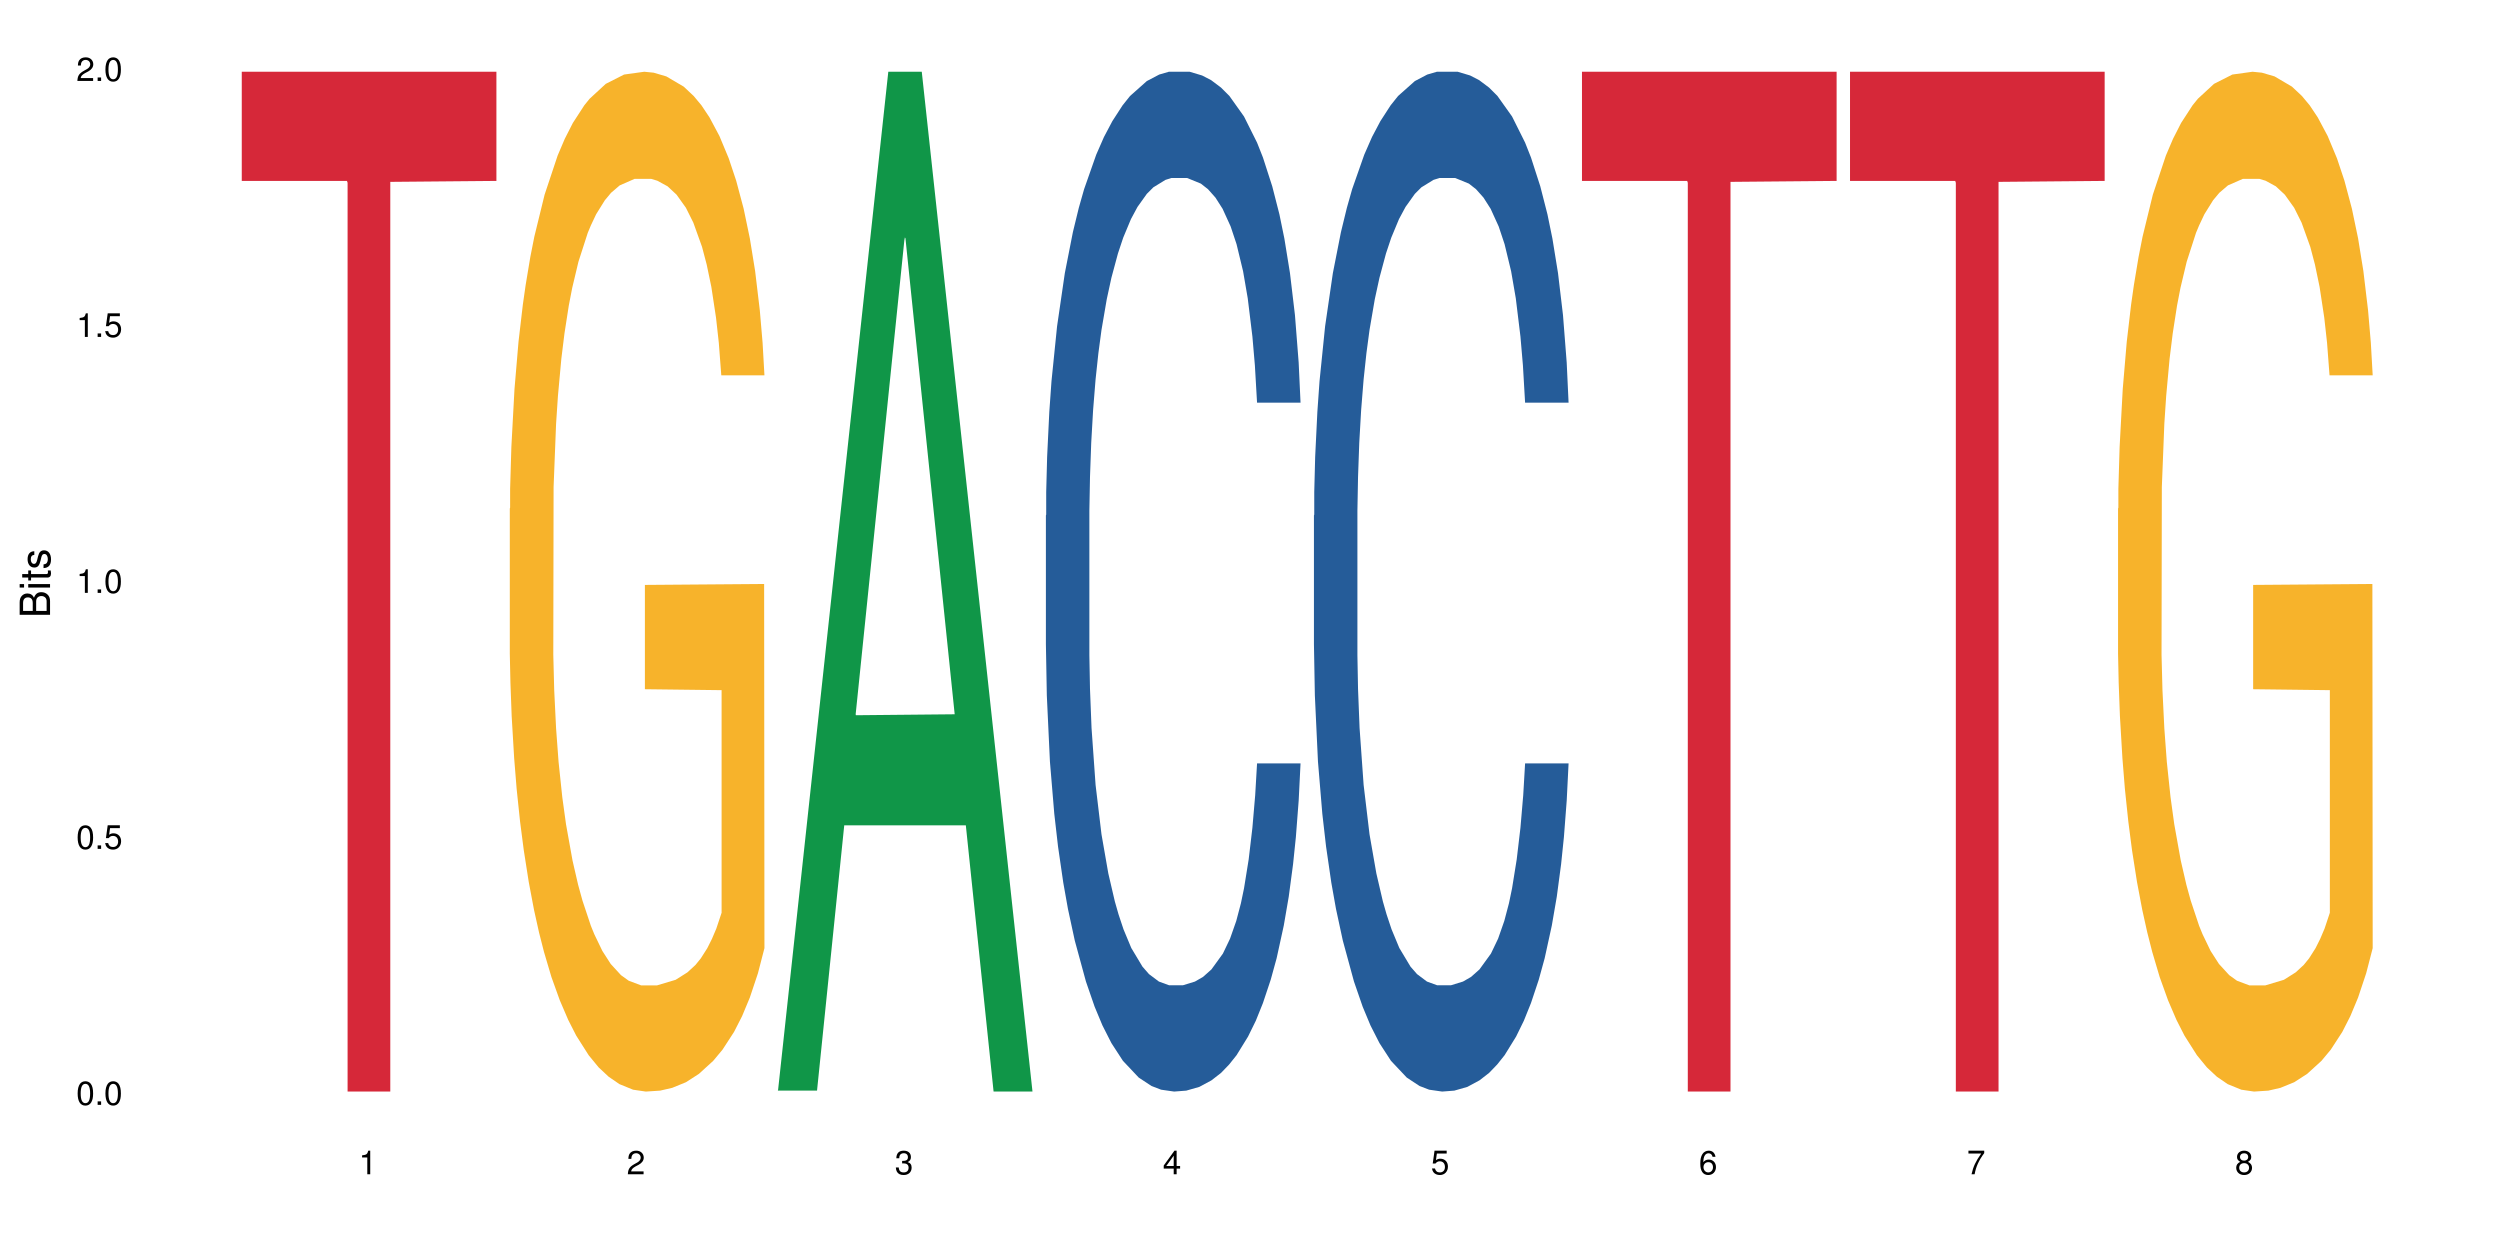 <?xml version="1.0" encoding="UTF-8"?>
<svg xmlns="http://www.w3.org/2000/svg" xmlns:xlink="http://www.w3.org/1999/xlink" width="720pt" height="360pt" viewBox="0 0 720 360" version="1.1">
<defs>
<g>
<symbol overflow="visible" id="glyph0-0">
<path style="stroke:none;" d=""/>
</symbol>
<symbol overflow="visible" id="glyph0-1">
<path style="stroke:none;" d="M 2.641 -6.797 C 2 -6.797 1.422 -6.531 1.078 -6.047 C 0.641 -5.453 0.406 -4.547 0.406 -3.297 C 0.406 -1 1.188 0.219 2.641 0.219 C 4.078 0.219 4.859 -1 4.859 -3.234 C 4.859 -4.562 4.656 -5.438 4.203 -6.047 C 3.844 -6.531 3.281 -6.797 2.641 -6.797 Z M 2.641 -6.047 C 3.547 -6.047 4 -5.125 4 -3.312 C 4 -1.375 3.562 -0.484 2.625 -0.484 C 1.734 -0.484 1.281 -1.422 1.281 -3.281 C 1.281 -5.141 1.734 -6.047 2.641 -6.047 Z M 2.641 -6.047 "/>
</symbol>
<symbol overflow="visible" id="glyph0-2">
<path style="stroke:none;" d="M 1.828 -1 L 0.828 -1 L 0.828 0 L 1.828 0 Z M 1.828 -1 "/>
</symbol>
<symbol overflow="visible" id="glyph0-3">
<path style="stroke:none;" d="M 4.562 -6.797 L 1.062 -6.797 L 0.547 -3.094 L 1.328 -3.094 C 1.719 -3.562 2.047 -3.734 2.578 -3.734 C 3.484 -3.734 4.062 -3.109 4.062 -2.094 C 4.062 -1.125 3.484 -0.531 2.578 -0.531 C 1.828 -0.531 1.375 -0.906 1.188 -1.672 L 0.328 -1.672 C 0.453 -1.109 0.547 -0.844 0.75 -0.594 C 1.125 -0.078 1.828 0.219 2.594 0.219 C 3.969 0.219 4.922 -0.781 4.922 -2.219 C 4.922 -3.562 4.031 -4.484 2.719 -4.484 C 2.25 -4.484 1.859 -4.359 1.469 -4.062 L 1.734 -5.969 L 4.562 -5.969 Z M 4.562 -6.797 "/>
</symbol>
<symbol overflow="visible" id="glyph0-4">
<path style="stroke:none;" d="M 2.484 -4.844 L 2.484 0 L 3.328 0 L 3.328 -6.797 L 2.766 -6.797 C 2.469 -5.75 2.281 -5.609 0.984 -5.453 L 0.984 -4.844 Z M 2.484 -4.844 "/>
</symbol>
<symbol overflow="visible" id="glyph0-5">
<path style="stroke:none;" d="M 4.859 -0.828 L 1.281 -0.828 C 1.359 -1.391 1.672 -1.75 2.5 -2.234 L 3.469 -2.75 C 4.406 -3.266 4.906 -3.969 4.906 -4.812 C 4.906 -5.375 4.672 -5.906 4.266 -6.266 C 3.859 -6.625 3.375 -6.797 2.719 -6.797 C 1.859 -6.797 1.219 -6.5 0.844 -5.922 C 0.609 -5.562 0.5 -5.125 0.484 -4.438 L 1.328 -4.438 C 1.359 -4.906 1.406 -5.188 1.531 -5.406 C 1.75 -5.812 2.188 -6.062 2.703 -6.062 C 3.469 -6.062 4.031 -5.516 4.031 -4.781 C 4.031 -4.25 3.719 -3.797 3.125 -3.438 L 2.234 -2.938 C 0.812 -2.141 0.406 -1.5 0.328 0 L 4.859 0 Z M 4.859 -0.828 "/>
</symbol>
<symbol overflow="visible" id="glyph0-6">
<path style="stroke:none;" d="M 2.125 -3.125 L 2.578 -3.125 C 3.516 -3.125 3.984 -2.703 3.984 -1.891 C 3.984 -1.031 3.469 -0.531 2.578 -0.531 C 1.656 -0.531 1.203 -0.984 1.156 -1.969 L 0.312 -1.969 C 0.344 -1.422 0.438 -1.078 0.609 -0.766 C 0.953 -0.109 1.625 0.219 2.547 0.219 C 3.953 0.219 4.859 -0.609 4.859 -1.906 C 4.859 -2.766 4.516 -3.25 3.703 -3.516 C 4.344 -3.766 4.656 -4.25 4.656 -4.938 C 4.656 -6.109 3.875 -6.797 2.578 -6.797 C 1.203 -6.797 0.484 -6.047 0.453 -4.609 L 1.297 -4.609 C 1.312 -5.016 1.344 -5.25 1.453 -5.453 C 1.641 -5.828 2.062 -6.062 2.594 -6.062 C 3.344 -6.062 3.797 -5.625 3.797 -4.906 C 3.797 -4.422 3.609 -4.141 3.25 -3.984 C 3.016 -3.891 2.719 -3.844 2.125 -3.844 Z M 2.125 -3.125 "/>
</symbol>
<symbol overflow="visible" id="glyph0-7">
<path style="stroke:none;" d="M 3.141 -1.625 L 3.141 0 L 3.984 0 L 3.984 -1.625 L 4.984 -1.625 L 4.984 -2.391 L 3.984 -2.391 L 3.984 -6.797 L 3.359 -6.797 L 0.266 -2.516 L 0.266 -1.625 Z M 3.141 -2.391 L 1 -2.391 L 3.141 -5.359 Z M 3.141 -2.391 "/>
</symbol>
<symbol overflow="visible" id="glyph0-8">
<path style="stroke:none;" d="M 4.781 -5.031 C 4.609 -6.141 3.891 -6.797 2.844 -6.797 C 2.094 -6.797 1.422 -6.438 1.031 -5.828 C 0.609 -5.172 0.406 -4.344 0.406 -3.094 C 0.406 -1.953 0.578 -1.234 0.984 -0.625 C 1.359 -0.078 1.953 0.219 2.703 0.219 C 3.984 0.219 4.922 -0.734 4.922 -2.078 C 4.922 -3.344 4.062 -4.234 2.844 -4.234 C 2.172 -4.234 1.641 -3.969 1.281 -3.469 C 1.281 -5.125 1.828 -6.047 2.797 -6.047 C 3.391 -6.047 3.797 -5.672 3.938 -5.031 Z M 2.734 -3.484 C 3.547 -3.484 4.062 -2.922 4.062 -2 C 4.062 -1.156 3.484 -0.531 2.703 -0.531 C 1.922 -0.531 1.328 -1.188 1.328 -2.047 C 1.328 -2.891 1.906 -3.484 2.734 -3.484 Z M 2.734 -3.484 "/>
</symbol>
<symbol overflow="visible" id="glyph0-9">
<path style="stroke:none;" d="M 4.984 -6.797 L 0.438 -6.797 L 0.438 -5.969 L 4.109 -5.969 C 2.5 -3.656 1.828 -2.234 1.328 0 L 2.219 0 C 2.594 -2.172 3.453 -4.047 4.984 -6.094 Z M 4.984 -6.797 "/>
</symbol>
<symbol overflow="visible" id="glyph0-10">
<path style="stroke:none;" d="M 3.75 -3.578 C 4.453 -4 4.688 -4.344 4.688 -4.984 C 4.688 -6.047 3.844 -6.797 2.641 -6.797 C 1.438 -6.797 0.594 -6.047 0.594 -4.984 C 0.594 -4.359 0.828 -4.016 1.516 -3.578 C 0.734 -3.203 0.359 -2.641 0.359 -1.891 C 0.359 -0.641 1.297 0.219 2.641 0.219 C 3.984 0.219 4.922 -0.641 4.922 -1.875 C 4.922 -2.641 4.531 -3.203 3.75 -3.578 Z M 2.641 -6.047 C 3.359 -6.047 3.812 -5.625 3.812 -4.969 C 3.812 -4.344 3.344 -3.922 2.641 -3.922 C 1.922 -3.922 1.453 -4.344 1.453 -4.984 C 1.453 -5.625 1.922 -6.047 2.641 -6.047 Z M 2.641 -3.203 C 3.484 -3.203 4.062 -2.672 4.062 -1.875 C 4.062 -1.062 3.484 -0.531 2.625 -0.531 C 1.797 -0.531 1.219 -1.078 1.219 -1.875 C 1.219 -2.672 1.797 -3.203 2.641 -3.203 Z M 2.641 -3.203 "/>
</symbol>
<symbol overflow="visible" id="glyph1-0">
<path style="stroke:none;" d=""/>
</symbol>
<symbol overflow="visible" id="glyph1-1">
<path style="stroke:none;" d="M 0 -0.953 L 0 -4.891 C 0 -5.719 -0.234 -6.344 -0.734 -6.797 C -1.188 -7.234 -1.812 -7.469 -2.5 -7.469 C -3.547 -7.469 -4.188 -7 -4.625 -5.875 C -4.984 -6.672 -5.641 -7.094 -6.531 -7.094 C -7.156 -7.094 -7.734 -6.859 -8.141 -6.391 C -8.562 -5.938 -8.75 -5.344 -8.75 -4.5 L -8.75 -0.953 Z M -4.984 -2.062 L -7.766 -2.062 L -7.766 -4.219 C -7.766 -4.844 -7.688 -5.203 -7.453 -5.5 C -7.219 -5.812 -6.859 -5.969 -6.375 -5.969 C -5.906 -5.969 -5.531 -5.812 -5.297 -5.5 C -5.062 -5.203 -4.984 -4.844 -4.984 -4.219 Z M -0.984 -2.062 L -4 -2.062 L -4 -4.781 C -4 -5.328 -3.859 -5.688 -3.578 -5.953 C -3.297 -6.219 -2.922 -6.359 -2.484 -6.359 C -2.062 -6.359 -1.688 -6.219 -1.406 -5.953 C -1.109 -5.688 -0.984 -5.328 -0.984 -4.781 Z M -0.984 -2.062 "/>
</symbol>
<symbol overflow="visible" id="glyph1-2">
<path style="stroke:none;" d="M -6.281 -1.797 L -6.281 -0.797 L 0 -0.797 L 0 -1.797 Z M -8.75 -1.797 L -8.75 -0.797 L -7.484 -0.797 L -7.484 -1.797 Z M -8.75 -1.797 "/>
</symbol>
<symbol overflow="visible" id="glyph1-3">
<path style="stroke:none;" d="M -6.281 -3.047 L -6.281 -2.016 L -8.016 -2.016 L -8.016 -1.016 L -6.281 -1.016 L -6.281 -0.172 L -5.469 -0.172 L -5.469 -1.016 L -0.719 -1.016 C -0.078 -1.016 0.281 -1.453 0.281 -2.234 C 0.281 -2.469 0.25 -2.719 0.188 -3.047 L -0.641 -3.047 C -0.609 -2.922 -0.594 -2.766 -0.594 -2.562 C -0.594 -2.141 -0.719 -2.016 -1.156 -2.016 L -5.469 -2.016 L -5.469 -3.047 Z M -6.281 -3.047 "/>
</symbol>
<symbol overflow="visible" id="glyph1-4">
<path style="stroke:none;" d="M -4.531 -5.25 C -5.766 -5.25 -6.469 -4.422 -6.469 -2.969 C -6.469 -1.516 -5.719 -0.562 -4.547 -0.562 C -3.562 -0.562 -3.094 -1.062 -2.734 -2.562 L -2.516 -3.484 C -2.344 -4.188 -2.094 -4.469 -1.625 -4.469 C -1.047 -4.469 -0.641 -3.875 -0.641 -3 C -0.641 -2.453 -0.797 -2 -1.062 -1.75 C -1.25 -1.594 -1.422 -1.531 -1.875 -1.469 L -1.875 -0.406 C -0.422 -0.453 0.281 -1.266 0.281 -2.922 C 0.281 -4.5 -0.5 -5.516 -1.719 -5.516 C -2.656 -5.516 -3.172 -4.984 -3.469 -3.734 L -3.703 -2.766 C -3.891 -1.953 -4.156 -1.609 -4.594 -1.609 C -5.172 -1.609 -5.547 -2.125 -5.547 -2.938 C -5.547 -3.75 -5.203 -4.172 -4.531 -4.203 Z M -4.531 -5.25 "/>
</symbol>
</g>
</defs>
<g id="surface38194">
<rect x="0" y="0" width="720" height="360" style="fill:rgb(100%,100%,100%);fill-opacity:1;stroke:none;"/>
<path style=" stroke:none;fill-rule:nonzero;fill:rgb(83.922%,15.686%,22.353%);fill-opacity:1;" d="M 69.629 20.664 L 142.965 20.664 L 142.965 52.102 L 112.402 52.379 L 112.402 314.371 L 100.105 314.371 L 100.105 52.652 L 99.926 52.102 L 69.629 52.102 Z M 69.629 20.664 "/>
<path style=" stroke:none;fill-rule:nonzero;fill:rgb(96.863%,70.196%,16.863%);fill-opacity:1;" d="M 146.824 146.461 L 146.914 146.191 L 146.914 140.828 L 147.273 128.758 L 148.168 112.129 L 149.328 98.449 L 150.582 87.719 L 151.387 82.086 L 152.727 74.039 L 153.891 68.141 L 156.844 56.07 L 160.598 44.805 L 162.656 39.977 L 164.98 35.414 L 168.289 30.32 L 169.809 28.441 L 174.461 24.148 L 179.738 21.469 L 185.551 20.664 L 188.234 20.93 L 191.898 22.004 L 196.91 24.953 L 199.77 27.637 L 202.008 30.32 L 204.332 33.805 L 207.195 39.172 L 209.875 45.609 L 212.023 52.047 L 214.168 60.094 L 215.957 68.676 L 217.477 78.062 L 218.82 89.328 L 219.625 98.715 L 220.16 108.105 L 207.73 108.105 L 207.016 98.715 L 206.211 91.477 L 204.867 82.625 L 203.527 76.188 L 202.184 71.09 L 199.68 64.117 L 197.535 59.824 L 194.852 56.07 L 192.258 53.656 L 189.305 52.047 L 187.52 51.508 L 182.777 51.508 L 178.484 53.387 L 175.98 55.531 L 174.191 57.68 L 171.688 61.703 L 170.168 64.922 L 169.273 67.066 L 166.59 75.383 L 164.801 82.891 L 163.816 87.988 L 162.566 96.035 L 161.672 103.277 L 160.688 114.004 L 160.152 122.051 L 159.434 140.293 L 159.348 188.574 L 159.613 198.766 L 160.152 209.762 L 160.867 219.418 L 161.941 229.609 L 163.012 237.391 L 164.891 247.852 L 166.5 254.824 L 167.754 259.383 L 170.168 266.625 L 171.152 269.039 L 173.477 273.867 L 175.891 277.625 L 178.844 280.844 L 181.078 282.453 L 184.656 283.793 L 189.219 283.793 L 194.582 282.184 L 197.98 280.039 L 200.309 277.891 L 201.828 276.016 L 203.707 273.062 L 205.047 270.383 L 206.301 267.43 L 207.82 262.871 L 207.82 198.766 L 185.73 198.496 L 185.73 168.457 L 220.07 168.188 L 220.16 273.062 L 218.285 280.305 L 215.957 287.281 L 213.723 292.645 L 211.398 297.203 L 208.086 302.301 L 205.406 305.52 L 201.289 309.273 L 197.535 311.688 L 193.598 313.297 L 190.113 314.102 L 185.996 314.371 L 182.332 313.836 L 178.395 312.227 L 175.266 310.078 L 172.402 307.398 L 169.543 303.91 L 165.965 298.277 L 163.641 293.719 L 161.223 288.086 L 158.809 281.379 L 156.664 274.137 L 155.23 268.504 L 153.801 262.066 L 152.281 254.02 L 150.852 244.898 L 149.777 236.586 L 148.793 227.195 L 148.078 218.344 L 147.363 206.277 L 147.004 196.621 L 146.824 188.305 Z M 146.824 146.461 "/>
<path style=" stroke:none;fill-rule:nonzero;fill:rgb(6.275%,58.824%,28.235%);fill-opacity:1;" d="M 224.02 314.094 L 224.098 313.82 L 255.832 20.664 L 265.469 20.664 L 297.355 314.371 L 286.152 314.371 L 278.16 237.703 L 243.141 237.703 L 235.305 314.094 L 224.02 314.094 L 246.508 205.988 L 274.949 205.711 L 260.77 68.648 L 260.609 68.375 L 260.453 69.199 L 246.43 205.711 L 246.508 205.988 Z M 224.02 314.094 "/>
<path style=" stroke:none;fill-rule:nonzero;fill:rgb(14.51%,36.078%,60%);fill-opacity:1;" d="M 301.219 148.457 L 301.305 148.188 L 301.305 141.742 L 301.574 131.543 L 302.199 118.656 L 302.828 109.797 L 304.438 93.957 L 306.672 78.652 L 308.996 66.84 L 310.695 59.859 L 312.219 54.492 L 315.707 44.559 L 317.941 39.457 L 320.355 34.891 L 323.309 30.328 L 325.453 27.645 L 330.285 23.348 L 333.859 21.469 L 336.633 20.664 L 342.625 20.664 L 346.203 21.738 L 348.797 23.078 L 351.656 25.227 L 354.074 27.645 L 358.277 33.551 L 362.031 41.066 L 363.73 45.363 L 366.414 53.684 L 368.473 61.738 L 369.902 68.719 L 371.512 78.652 L 372.945 90.734 L 374.016 104.426 L 374.555 115.969 L 362.031 115.969 L 361.406 105.23 L 360.691 96.91 L 359.348 85.902 L 358.008 78.117 L 356.129 70.332 L 354.43 65.23 L 352.105 60.129 L 350.047 56.906 L 347.902 54.492 L 345.844 52.879 L 341.91 51.27 L 337.348 51.27 L 335.648 51.805 L 332.16 53.953 L 330.285 55.832 L 327.602 59.59 L 325.723 63.082 L 323.484 68.449 L 321.965 73.016 L 320.086 79.996 L 318.746 86.172 L 317.227 95.031 L 316.332 101.742 L 315.527 109.258 L 314.812 118.117 L 314.273 127.516 L 313.918 137.449 L 313.738 147.113 L 313.738 188.727 L 313.918 198.391 L 314.363 209.668 L 315.527 226.043 L 317.227 240.273 L 319.195 251.547 L 321.07 259.602 L 322.145 263.359 L 323.574 267.656 L 325.812 273.027 L 329.031 278.395 L 330.91 280.543 L 333.77 282.691 L 336.723 283.766 L 340.656 283.766 L 344.145 282.691 L 346.473 281.348 L 348.887 279.199 L 352.195 274.637 L 354.25 270.34 L 356.039 265.242 L 357.383 260.141 L 358.277 255.844 L 359.617 247.52 L 360.691 238.395 L 361.496 228.996 L 362.031 219.867 L 374.555 219.867 L 374.016 230.609 L 373.211 241.078 L 372.406 248.863 L 371.156 258.262 L 369.723 266.582 L 367.668 275.98 L 365.969 282.152 L 363.73 288.867 L 361.676 293.969 L 359.438 298.531 L 356.129 303.898 L 353.984 306.586 L 351.656 309 L 348.887 311.148 L 345.398 313.027 L 341.641 314.102 L 338.152 314.371 L 334.398 313.832 L 331.625 312.762 L 327.957 310.344 L 323.398 305.512 L 320.086 300.41 L 317.496 295.309 L 315.258 289.941 L 312.754 282.691 L 309.535 270.879 L 307.566 261.75 L 306.227 254.234 L 304.707 243.762 L 303.633 234.367 L 302.379 219.332 L 301.484 200.27 L 301.219 185.504 Z M 301.219 148.457 "/>
<path style=" stroke:none;fill-rule:nonzero;fill:rgb(14.51%,36.078%,60%);fill-opacity:1;" d="M 378.414 148.457 L 378.504 148.188 L 378.504 141.742 L 378.77 131.543 L 379.398 118.656 L 380.023 109.797 L 381.633 93.957 L 383.867 78.652 L 386.195 66.84 L 387.895 59.859 L 389.414 54.492 L 392.902 44.559 L 395.137 39.457 L 397.551 34.891 L 400.504 30.328 L 402.648 27.645 L 407.48 23.348 L 411.055 21.469 L 413.828 20.664 L 419.82 20.664 L 423.398 21.738 L 425.992 23.078 L 428.855 25.227 L 431.27 27.645 L 435.473 33.551 L 439.227 41.066 L 440.926 45.363 L 443.609 53.684 L 445.668 61.738 L 447.098 68.719 L 448.707 78.652 L 450.141 90.734 L 451.211 104.426 L 451.75 115.969 L 439.227 115.969 L 438.602 105.23 L 437.887 96.91 L 436.547 85.902 L 435.203 78.117 L 433.324 70.332 L 431.625 65.23 L 429.301 60.129 L 427.246 56.906 L 425.098 54.492 L 423.039 52.879 L 419.105 51.27 L 414.543 51.27 L 412.844 51.805 L 409.355 53.953 L 407.48 55.832 L 404.797 59.59 L 402.918 63.082 L 400.684 68.449 L 399.16 73.016 L 397.285 79.996 L 395.941 86.172 L 394.422 95.031 L 393.527 101.742 L 392.723 109.258 L 392.008 118.117 L 391.469 127.516 L 391.113 137.449 L 390.934 147.113 L 390.934 188.727 L 391.113 198.391 L 391.559 209.668 L 392.723 226.043 L 394.422 240.273 L 396.391 251.547 L 398.266 259.602 L 399.34 263.359 L 400.773 267.656 L 403.008 273.027 L 406.227 278.395 L 408.105 280.543 L 410.969 282.691 L 413.918 283.766 L 417.855 283.766 L 421.34 282.691 L 423.668 281.348 L 426.082 279.199 L 429.391 274.637 L 431.449 270.34 L 433.234 265.242 L 434.578 260.141 L 435.473 255.844 L 436.812 247.52 L 437.887 238.395 L 438.691 228.996 L 439.227 219.867 L 451.75 219.867 L 451.211 230.609 L 450.406 241.078 L 449.602 248.863 L 448.352 258.262 L 446.918 266.582 L 444.863 275.98 L 443.164 282.152 L 440.926 288.867 L 438.871 293.969 L 436.637 298.531 L 433.324 303.898 L 431.18 306.586 L 428.855 309 L 426.082 311.148 L 422.594 313.027 L 418.836 314.102 L 415.348 314.371 L 411.594 313.832 L 408.82 312.762 L 405.152 310.344 L 400.594 305.512 L 397.285 300.41 L 394.691 295.309 L 392.453 289.941 L 389.949 282.691 L 386.73 270.879 L 384.762 261.75 L 383.422 254.234 L 381.902 243.762 L 380.828 234.367 L 379.574 219.332 L 378.68 200.27 L 378.414 185.504 Z M 378.414 148.457 "/>
<path style=" stroke:none;fill-rule:nonzero;fill:rgb(83.922%,15.686%,22.353%);fill-opacity:1;" d="M 455.609 20.664 L 528.945 20.664 L 528.945 52.102 L 498.383 52.379 L 498.383 314.371 L 486.086 314.371 L 486.086 52.652 L 485.906 52.102 L 455.609 52.102 Z M 455.609 20.664 "/>
<path style=" stroke:none;fill-rule:nonzero;fill:rgb(83.922%,15.686%,22.353%);fill-opacity:1;" d="M 532.805 20.664 L 606.141 20.664 L 606.141 52.102 L 575.578 52.379 L 575.578 314.371 L 563.281 314.371 L 563.281 52.652 L 563.102 52.102 L 532.805 52.102 Z M 532.805 20.664 "/>
<path style=" stroke:none;fill-rule:nonzero;fill:rgb(96.863%,70.196%,16.863%);fill-opacity:1;" d="M 610 146.461 L 610.09 146.191 L 610.09 140.828 L 610.449 128.758 L 611.344 112.129 L 612.504 98.449 L 613.758 87.719 L 614.562 82.086 L 615.902 74.039 L 617.066 68.141 L 620.016 56.07 L 623.773 44.805 L 625.832 39.977 L 628.156 35.414 L 631.465 30.32 L 632.984 28.441 L 637.637 24.148 L 642.914 21.469 L 648.727 20.664 L 651.41 20.93 L 655.074 22.004 L 660.086 24.953 L 662.945 27.637 L 665.184 30.32 L 667.508 33.805 L 670.367 39.172 L 673.051 45.609 L 675.199 52.047 L 677.344 60.094 L 679.133 68.676 L 680.652 78.062 L 681.996 89.328 L 682.801 98.715 L 683.336 108.105 L 670.906 108.105 L 670.191 98.715 L 669.387 91.477 L 668.043 82.625 L 666.703 76.188 L 665.359 71.09 L 662.855 64.117 L 660.711 59.824 L 658.027 56.07 L 655.434 53.656 L 652.48 52.047 L 650.695 51.508 L 645.953 51.508 L 641.66 53.387 L 639.156 55.531 L 637.367 57.68 L 634.863 61.703 L 633.344 64.922 L 632.449 67.066 L 629.766 75.383 L 627.977 82.891 L 626.992 87.988 L 625.742 96.035 L 624.848 103.277 L 623.863 114.004 L 623.328 122.051 L 622.609 140.293 L 622.523 188.574 L 622.789 198.766 L 623.328 209.762 L 624.043 219.418 L 625.117 229.609 L 626.188 237.391 L 628.066 247.852 L 629.676 254.824 L 630.93 259.383 L 633.344 266.625 L 634.328 269.039 L 636.652 273.867 L 639.066 277.625 L 642.02 280.844 L 644.254 282.453 L 647.832 283.793 L 652.395 283.793 L 657.758 282.184 L 661.156 280.039 L 663.484 277.891 L 665.004 276.016 L 666.883 273.062 L 668.223 270.383 L 669.477 267.43 L 670.996 262.871 L 670.996 198.766 L 648.906 198.496 L 648.906 168.457 L 683.246 168.188 L 683.336 273.062 L 681.457 280.305 L 679.133 287.281 L 676.898 292.645 L 674.574 297.203 L 671.262 302.301 L 668.582 305.52 L 664.465 309.273 L 660.711 311.688 L 656.773 313.297 L 653.285 314.102 L 649.172 314.371 L 645.508 313.836 L 641.57 312.227 L 638.441 310.078 L 635.578 307.398 L 632.719 303.91 L 629.141 298.277 L 626.816 293.719 L 624.398 288.086 L 621.984 281.379 L 619.84 274.137 L 618.406 268.504 L 616.977 262.066 L 615.457 254.02 L 614.027 244.898 L 612.953 236.586 L 611.969 227.195 L 611.254 218.344 L 610.539 206.277 L 610.18 196.621 L 610 188.305 Z M 610 146.461 "/>
<g style="fill:rgb(0%,0%,0%);fill-opacity:1;">
  <use xlink:href="#glyph0-1" x="21.957" y="318.198"/>
  <use xlink:href="#glyph0-2" x="27.291" y="318.198"/>
  <use xlink:href="#glyph0-1" x="29.958" y="318.198"/>
</g>
<g style="fill:rgb(0%,0%,0%);fill-opacity:1;">
  <use xlink:href="#glyph0-1" x="21.957" y="244.476"/>
  <use xlink:href="#glyph0-2" x="27.291" y="244.476"/>
  <use xlink:href="#glyph0-3" x="29.958" y="244.476"/>
</g>
<g style="fill:rgb(0%,0%,0%);fill-opacity:1;">
  <use xlink:href="#glyph0-4" x="21.957" y="170.753"/>
  <use xlink:href="#glyph0-2" x="27.291" y="170.753"/>
  <use xlink:href="#glyph0-1" x="29.958" y="170.753"/>
</g>
<g style="fill:rgb(0%,0%,0%);fill-opacity:1;">
  <use xlink:href="#glyph0-4" x="21.957" y="97.034"/>
  <use xlink:href="#glyph0-2" x="27.291" y="97.034"/>
  <use xlink:href="#glyph0-3" x="29.958" y="97.034"/>
</g>
<g style="fill:rgb(0%,0%,0%);fill-opacity:1;">
  <use xlink:href="#glyph0-5" x="21.957" y="23.312"/>
  <use xlink:href="#glyph0-2" x="27.291" y="23.312"/>
  <use xlink:href="#glyph0-1" x="29.958" y="23.312"/>
</g>
<g style="fill:rgb(0%,0%,0%);fill-opacity:1;">
  <use xlink:href="#glyph0-4" x="103.297" y="338.19"/>
</g>
<g style="fill:rgb(0%,0%,0%);fill-opacity:1;">
  <use xlink:href="#glyph0-5" x="180.492" y="338.19"/>
</g>
<g style="fill:rgb(0%,0%,0%);fill-opacity:1;">
  <use xlink:href="#glyph0-6" x="257.688" y="338.19"/>
</g>
<g style="fill:rgb(0%,0%,0%);fill-opacity:1;">
  <use xlink:href="#glyph0-7" x="334.887" y="338.19"/>
</g>
<g style="fill:rgb(0%,0%,0%);fill-opacity:1;">
  <use xlink:href="#glyph0-3" x="412.082" y="338.19"/>
</g>
<g style="fill:rgb(0%,0%,0%);fill-opacity:1;">
  <use xlink:href="#glyph0-8" x="489.277" y="338.19"/>
</g>
<g style="fill:rgb(0%,0%,0%);fill-opacity:1;">
  <use xlink:href="#glyph0-9" x="566.473" y="338.19"/>
</g>
<g style="fill:rgb(0%,0%,0%);fill-opacity:1;">
  <use xlink:href="#glyph0-10" x="643.668" y="338.19"/>
</g>
<g style="fill:rgb(0%,0%,0%);fill-opacity:1;">
  <use xlink:href="#glyph1-1" x="14.412" y="178.016"/>
  <use xlink:href="#glyph1-2" x="14.412" y="170.012"/>
  <use xlink:href="#glyph1-3" x="14.412" y="167.348"/>
  <use xlink:href="#glyph1-4" x="14.412" y="164.012"/>
</g>
</g>
</svg>
